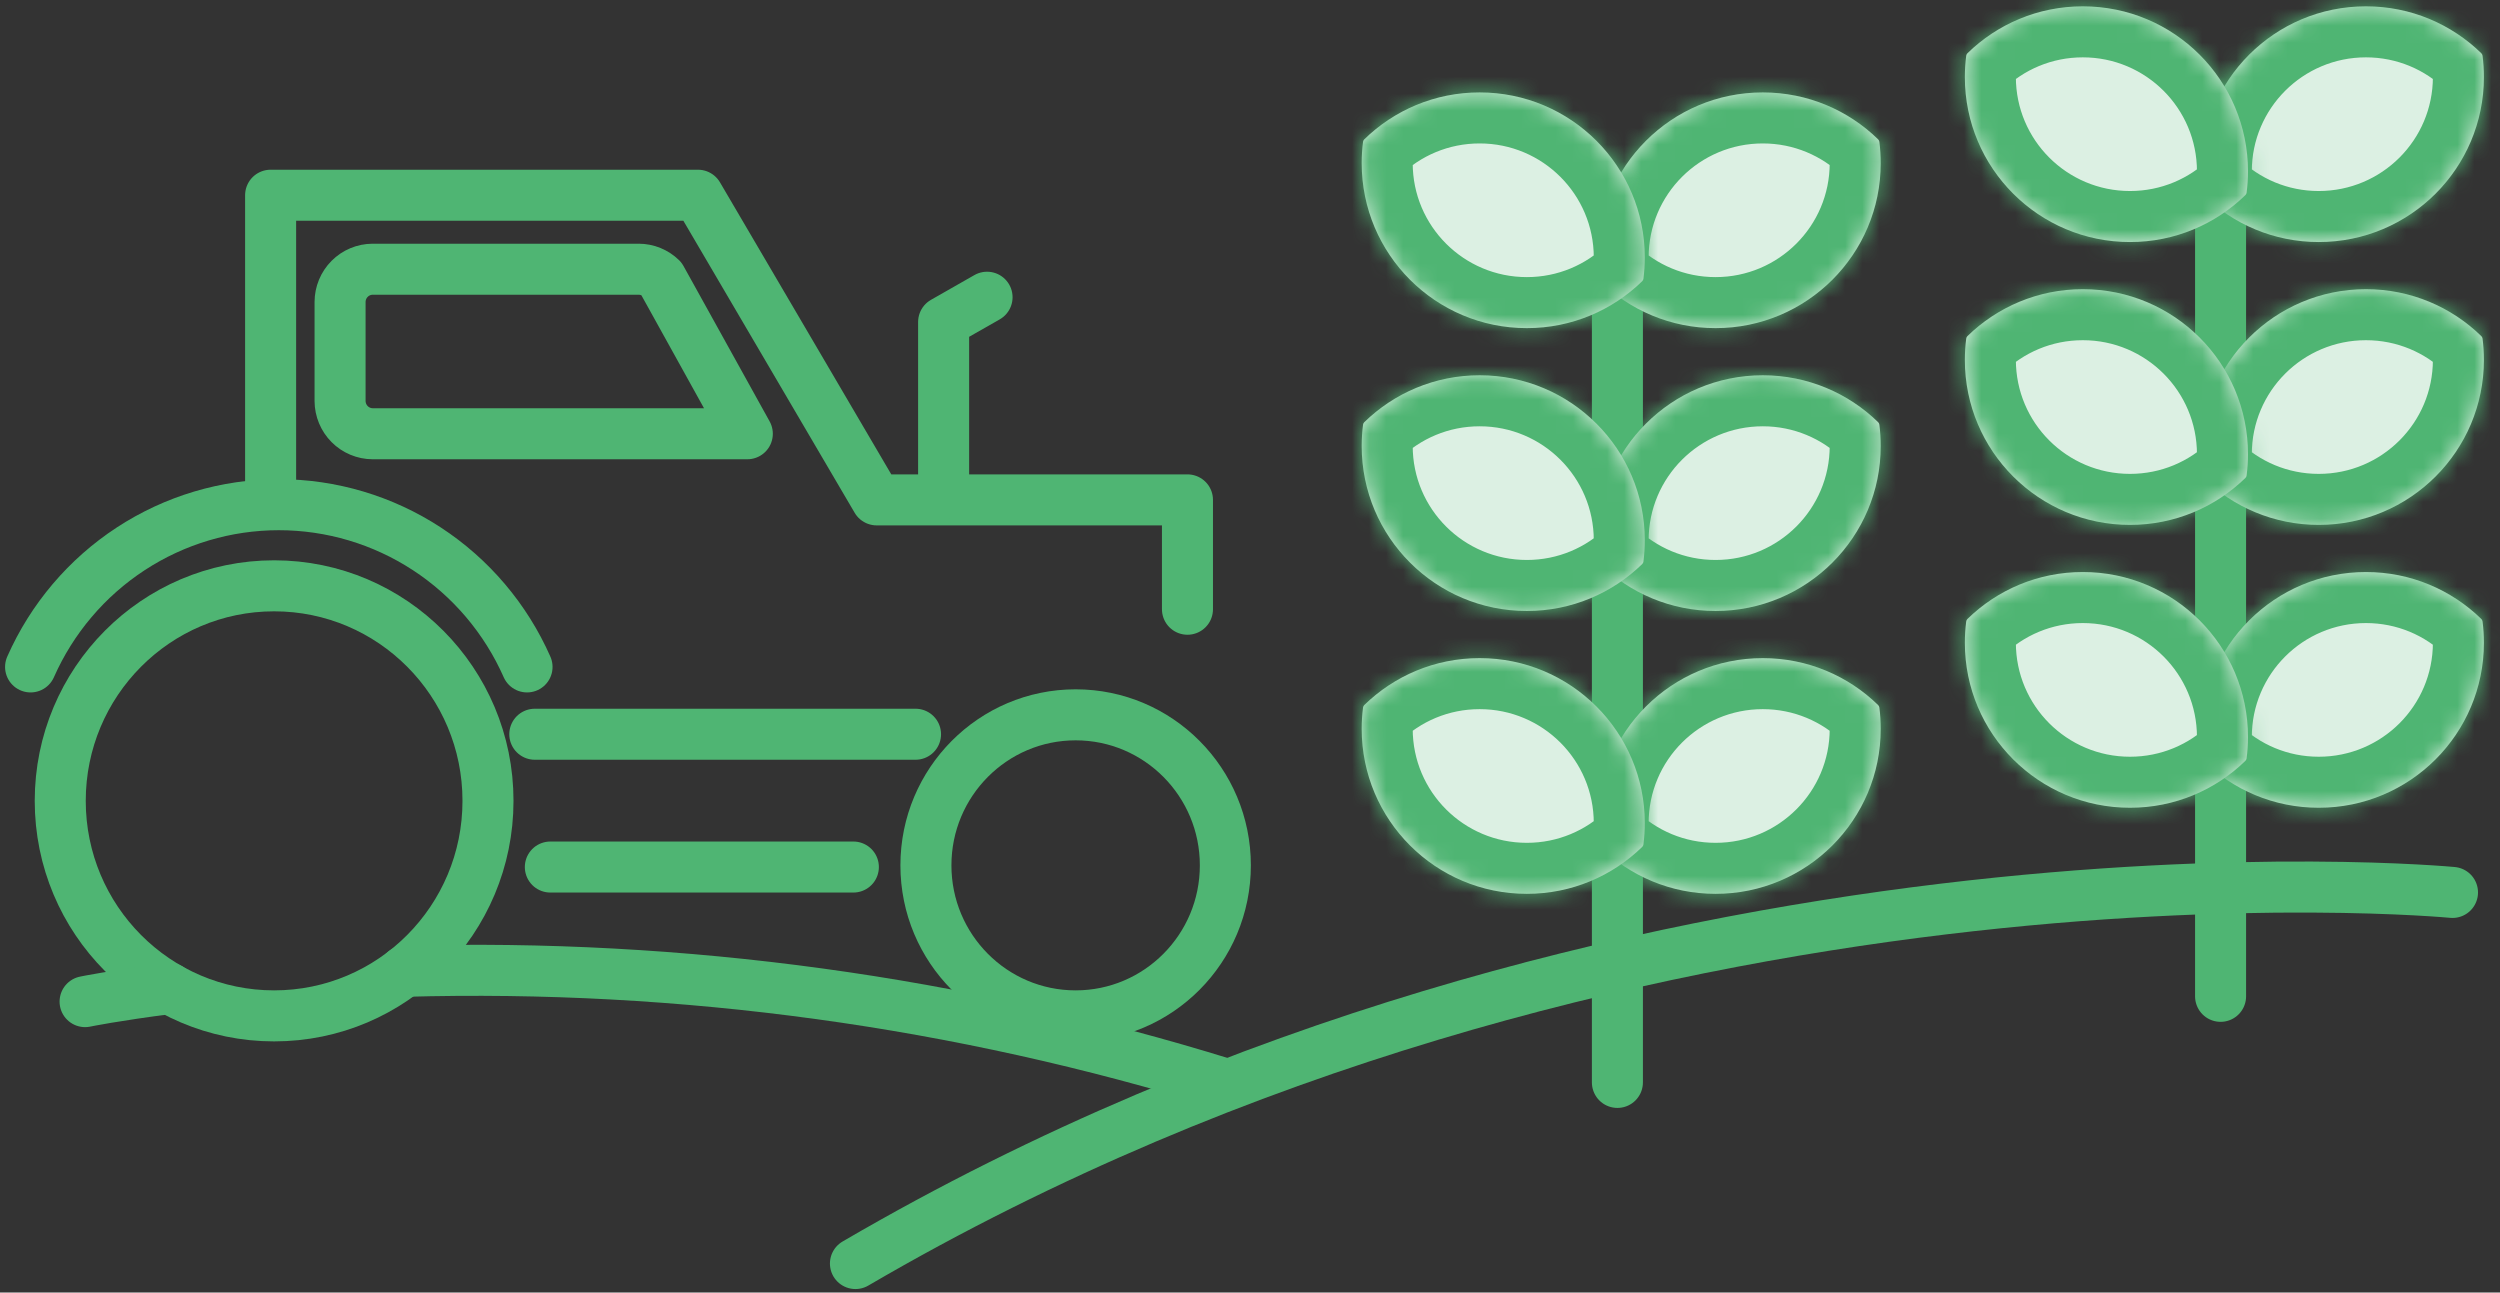 <svg width="147" height="76" viewBox="0 0 147 76" fill="none" xmlns="http://www.w3.org/2000/svg">
<rect x="0" y="0" width="147" height="76" fill="#333333" stroke="none"/>
<path d="M16.118 59.734C23.064 59.734 28.694 54.073 28.694 47.09C28.694 40.107 23.064 34.446 16.118 34.446C9.173 34.446 3.542 40.107 3.542 47.09C3.542 54.073 9.173 59.734 16.118 59.734Z" stroke="#4FB573" stroke-width="3" stroke-miterlimit="10" stroke-linecap="round"/>
<path d="M1.798 39.215C3.052 36.376 5.099 33.963 7.689 32.27C10.28 30.577 13.304 29.676 16.394 29.676C19.483 29.676 22.507 30.577 25.098 32.27C27.689 33.963 29.735 36.376 30.99 39.215" stroke="#4FB573" stroke-width="3" stroke-miterlimit="10" stroke-linecap="round"/>
<path d="M63.248 59.734C68.109 59.734 72.051 55.771 72.051 50.883C72.051 45.995 68.109 42.032 63.248 42.032C58.386 42.032 54.444 45.995 54.444 50.883C54.444 55.771 58.386 59.734 63.248 59.734Z" stroke="#4FB573" stroke-width="3" stroke-miterlimit="10" stroke-linecap="round"/>
<path d="M32.36 50.982H50.178" stroke="#4FB573" stroke-width="3" stroke-miterlimit="10" stroke-linecap="round"/>
<path d="M31.446 43.173H53.833" stroke="#4FB573" stroke-width="3" stroke-miterlimit="10" stroke-linecap="round"/>
<path d="M15.912 29.393V11.479H41.04L51.548 29.393H69.823V35.823" stroke="#4FB573" stroke-width="3" stroke-linecap="round" stroke-linejoin="round"/>
<path d="M58.039 17.477L55.485 18.933V29.033" stroke="#4FB573" stroke-width="3" stroke-linecap="round" stroke-linejoin="round"/>
<path d="M19.996 17.756V23.578C19.999 24.088 20.201 24.577 20.56 24.938C20.919 25.299 21.404 25.502 21.912 25.505H43.942L39.434 17.37L38.878 16.369C38.524 16.024 38.05 15.831 37.557 15.83H21.912C21.404 15.832 20.918 16.035 20.559 16.396C20.2 16.756 19.998 17.245 19.996 17.756V17.756Z" stroke="#4FB573" stroke-width="3" stroke-linecap="round" stroke-linejoin="round"/>
<path d="M23.78 57.113C40.123 56.654 56.429 58.892 72.052 63.737" stroke="#4FB573" stroke-width="3" stroke-linecap="round" stroke-linejoin="round"/>
<path d="M5.003 58.895C5.003 58.895 6.785 58.529 9.981 58.125" stroke="#4FB573" stroke-width="3" stroke-linecap="round" stroke-linejoin="round"/>
<path d="M144.207 52.475C144.207 52.475 95.654 47.807 50.3 74.296" stroke="#4FB573" stroke-width="3" stroke-linecap="round" stroke-linejoin="round"/>
<path d="M95.103 12.006L95.103 63.646" stroke="#4FB573" stroke-width="3" stroke-linecap="round"/>
<mask id="path-13-inside-1" fill="white">
<path fill-rule="evenodd" clip-rule="evenodd" d="M100.876 52.558C106.239 52.558 110.587 48.214 110.587 42.856C110.587 42.431 110.56 42.012 110.507 41.602C110.5 41.547 110.474 41.497 110.435 41.459C108.685 39.75 106.291 38.698 103.651 38.698C98.287 38.698 93.939 43.042 93.939 48.4C93.939 48.825 93.967 49.244 94.02 49.654C94.027 49.709 94.052 49.759 94.091 49.797C95.842 51.505 98.236 52.558 100.876 52.558Z"/>
</mask>
<path fill-rule="evenodd" clip-rule="evenodd" d="M100.876 52.558C106.239 52.558 110.587 48.214 110.587 42.856C110.587 42.431 110.56 42.012 110.507 41.602C110.5 41.547 110.474 41.497 110.435 41.459C108.685 39.75 106.291 38.698 103.651 38.698C98.287 38.698 93.939 43.042 93.939 48.4C93.939 48.825 93.967 49.244 94.02 49.654C94.027 49.709 94.052 49.759 94.091 49.797C95.842 51.505 98.236 52.558 100.876 52.558Z" fill="#DCF0E3"/>
<path d="M94.091 49.797L91.996 51.944L94.091 49.797ZM110.507 41.602L107.531 41.986L110.507 41.602ZM110.435 41.459L112.53 39.311L110.435 41.459ZM107.587 42.856C107.587 46.555 104.585 49.558 100.876 49.558V55.558C107.894 55.558 113.587 49.874 113.587 42.856H107.587ZM107.531 41.986C107.568 42.269 107.587 42.56 107.587 42.856H113.587C113.587 42.302 113.551 41.755 113.482 41.217L107.531 41.986ZM103.651 41.698C105.477 41.698 107.128 42.422 108.34 43.606L112.53 39.311C110.242 37.078 107.104 35.698 103.651 35.698V41.698ZM96.939 48.4C96.939 44.701 99.942 41.698 103.651 41.698V35.698C96.633 35.698 90.939 41.382 90.939 48.4H96.939ZM96.995 49.27C96.959 48.986 96.939 48.696 96.939 48.4H90.939C90.939 48.954 90.975 49.501 91.045 50.039L96.995 49.27ZM100.876 49.558C99.049 49.558 97.399 48.833 96.186 47.65L91.996 51.944C94.285 54.178 97.422 55.558 100.876 55.558V49.558ZM91.045 50.039C91.138 50.763 91.474 51.435 91.996 51.944L96.186 47.65C96.631 48.084 96.916 48.654 96.995 49.27L91.045 50.039ZM113.482 41.217C113.388 40.493 113.053 39.821 112.53 39.311L108.34 43.606C107.896 43.172 107.611 42.602 107.531 41.986L113.482 41.217Z" fill="#4FB573" mask="url(#path-13-inside-1)"/>
<mask id="path-15-inside-2" fill="white">
<path fill-rule="evenodd" clip-rule="evenodd" d="M100.876 35.926C106.239 35.926 110.587 31.582 110.587 26.224C110.587 25.799 110.56 25.38 110.507 24.969C110.5 24.915 110.475 24.865 110.435 24.826C108.685 23.118 106.291 22.066 103.651 22.066C98.287 22.066 93.939 26.409 93.939 31.768C93.939 32.193 93.967 32.611 94.02 33.022C94.027 33.076 94.052 33.127 94.091 33.165C95.842 34.873 98.236 35.926 100.876 35.926Z"/>
</mask>
<path fill-rule="evenodd" clip-rule="evenodd" d="M100.876 35.926C106.239 35.926 110.587 31.582 110.587 26.224C110.587 25.799 110.56 25.38 110.507 24.969C110.5 24.915 110.475 24.865 110.435 24.826C108.685 23.118 106.291 22.066 103.651 22.066C98.287 22.066 93.939 26.409 93.939 31.768C93.939 32.193 93.967 32.611 94.02 33.022C94.027 33.076 94.052 33.127 94.091 33.165C95.842 34.873 98.236 35.926 100.876 35.926Z" fill="#DCF0E3"/>
<path d="M94.02 33.022L96.995 32.638L94.02 33.022ZM94.091 33.165L96.186 31.018L94.091 33.165ZM110.507 24.969L113.482 24.585L110.507 24.969ZM110.435 24.826L108.34 26.974L110.435 24.826ZM107.587 26.224C107.587 29.922 104.585 32.926 100.876 32.926V38.926C107.894 38.926 113.587 33.242 113.587 26.224H107.587ZM107.531 25.354C107.568 25.637 107.587 25.927 107.587 26.224H113.587C113.587 25.67 113.551 25.123 113.482 24.585L107.531 25.354ZM103.651 25.066C105.477 25.066 107.128 25.79 108.34 26.974L112.53 22.679C110.242 20.446 107.104 19.066 103.651 19.066V25.066ZM96.939 31.768C96.939 28.069 99.942 25.066 103.651 25.066V19.066C96.633 19.066 90.939 24.75 90.939 31.768H96.939ZM96.995 32.638C96.959 32.354 96.939 32.064 96.939 31.768H90.939C90.939 32.322 90.975 32.869 91.045 33.407L96.995 32.638ZM100.876 32.926C99.049 32.926 97.399 32.201 96.186 31.018L91.996 35.312C94.285 37.545 97.422 38.926 100.876 38.926V32.926ZM91.045 33.407C91.138 34.131 91.474 34.802 91.996 35.312L96.186 31.018C96.631 31.451 96.916 32.022 96.995 32.638L91.045 33.407ZM113.482 24.585C113.388 23.86 113.053 23.189 112.53 22.679L108.34 26.974C107.896 26.54 107.611 25.969 107.531 25.354L113.482 24.585Z" fill="#4FB573" mask="url(#path-15-inside-2)"/>
<mask id="path-17-inside-3" fill="white">
<path fill-rule="evenodd" clip-rule="evenodd" d="M100.876 19.294C106.239 19.294 110.587 14.95 110.587 9.592C110.587 9.167 110.56 8.748 110.507 8.337C110.5 8.283 110.474 8.233 110.435 8.194C108.685 6.486 106.291 5.434 103.651 5.434C98.287 5.434 93.939 9.777 93.939 15.136C93.939 15.561 93.967 15.979 94.02 16.39C94.027 16.444 94.052 16.495 94.091 16.533C95.842 18.241 98.236 19.294 100.876 19.294Z"/>
</mask>
<path fill-rule="evenodd" clip-rule="evenodd" d="M100.876 19.294C106.239 19.294 110.587 14.95 110.587 9.592C110.587 9.167 110.56 8.748 110.507 8.337C110.5 8.283 110.474 8.233 110.435 8.194C108.685 6.486 106.291 5.434 103.651 5.434C98.287 5.434 93.939 9.777 93.939 15.136C93.939 15.561 93.967 15.979 94.02 16.39C94.027 16.444 94.052 16.495 94.091 16.533C95.842 18.241 98.236 19.294 100.876 19.294Z" fill="#DCF0E3"/>
<path d="M94.02 16.39L96.995 16.006L94.02 16.39ZM94.091 16.533L91.996 18.68L94.091 16.533ZM110.507 8.337L107.531 8.722L110.507 8.337ZM110.435 8.194L112.53 6.047L110.435 8.194ZM107.587 9.592C107.587 13.29 104.585 16.294 100.876 16.294V22.294C107.894 22.294 113.587 16.609 113.587 9.592H107.587ZM107.531 8.722C107.568 9.005 107.587 9.295 107.587 9.592H113.587C113.587 9.038 113.551 8.491 113.482 7.953L107.531 8.722ZM103.651 8.434C105.477 8.434 107.128 9.158 108.34 10.341L112.53 6.047C110.242 3.814 107.104 2.434 103.651 2.434V8.434ZM96.939 15.136C96.939 11.437 99.942 8.434 103.651 8.434V2.434C96.633 2.434 90.939 8.118 90.939 15.136H96.939ZM96.995 16.006C96.959 15.722 96.939 15.432 96.939 15.136H90.939C90.939 15.69 90.975 16.237 91.045 16.774L96.995 16.006ZM100.876 16.294C99.049 16.294 97.399 15.569 96.186 14.386L91.996 18.68C94.285 20.913 97.422 22.294 100.876 22.294V16.294ZM91.045 16.774C91.138 17.499 91.474 18.17 91.996 18.68L96.186 14.386C96.631 14.819 96.916 15.39 96.995 16.006L91.045 16.774ZM113.482 7.953C113.388 7.228 113.053 6.557 112.53 6.047L108.34 10.341C107.896 9.908 107.611 9.337 107.531 8.722L113.482 7.953Z" fill="#4FB573" mask="url(#path-17-inside-3)"/>
<mask id="path-19-inside-4" fill="white">
<path fill-rule="evenodd" clip-rule="evenodd" d="M89.778 52.558C84.415 52.558 80.067 48.214 80.067 42.856C80.067 42.431 80.094 42.012 80.147 41.601C80.154 41.547 80.179 41.496 80.219 41.458C81.969 39.75 84.363 38.698 87.003 38.698C92.366 38.698 96.714 43.042 96.714 48.4C96.714 48.825 96.687 49.244 96.634 49.654C96.627 49.709 96.602 49.759 96.562 49.797C94.812 51.505 92.418 52.558 89.778 52.558Z"/>
</mask>
<path fill-rule="evenodd" clip-rule="evenodd" d="M89.778 52.558C84.415 52.558 80.067 48.214 80.067 42.856C80.067 42.431 80.094 42.012 80.147 41.601C80.154 41.547 80.179 41.496 80.219 41.458C81.969 39.75 84.363 38.698 87.003 38.698C92.366 38.698 96.714 43.042 96.714 48.4C96.714 48.825 96.687 49.244 96.634 49.654C96.627 49.709 96.602 49.759 96.562 49.797C94.812 51.505 92.418 52.558 89.778 52.558Z" fill="#DCF0E3"/>
<path d="M96.562 49.797L94.467 47.65L96.562 49.797ZM80.147 41.601L83.122 41.986L80.147 41.601ZM80.219 41.458L82.314 43.605L80.219 41.458ZM83.067 42.856C83.067 46.555 86.069 49.558 89.778 49.558V55.558C82.76 55.558 77.067 49.874 77.067 42.856H83.067ZM83.122 41.986C83.086 42.269 83.067 42.56 83.067 42.856H77.067C77.067 42.302 77.102 41.755 77.172 41.217L83.122 41.986ZM87.003 41.698C85.177 41.698 83.526 42.422 82.314 43.605L78.123 39.311C80.412 37.078 83.549 35.698 87.003 35.698V41.698ZM93.714 48.4C93.714 44.701 90.712 41.698 87.003 41.698V35.698C94.02 35.698 99.714 41.382 99.714 48.4H93.714ZM93.658 49.27C93.695 48.986 93.714 48.696 93.714 48.4H99.714C99.714 48.954 99.678 49.501 99.609 50.039L93.658 49.27ZM89.778 49.558C91.604 49.558 93.255 48.833 94.467 47.65L98.657 51.945C96.369 54.178 93.231 55.558 89.778 55.558V49.558ZM99.609 50.039C99.515 50.763 99.18 51.435 98.657 51.945L94.467 47.65C94.023 48.084 93.738 48.654 93.658 49.27L99.609 50.039ZM77.172 41.217C77.265 40.492 77.601 39.821 78.123 39.311L82.314 43.605C82.758 43.172 83.043 42.602 83.122 41.986L77.172 41.217Z" fill="#4FB573" mask="url(#path-19-inside-4)"/>
<mask id="path-21-inside-5" fill="white">
<path fill-rule="evenodd" clip-rule="evenodd" d="M89.778 35.926C84.415 35.926 80.067 31.582 80.067 26.224C80.067 25.799 80.094 25.38 80.147 24.969C80.154 24.915 80.179 24.864 80.219 24.826C81.969 23.118 84.363 22.066 87.003 22.066C92.366 22.066 96.714 26.409 96.714 31.768C96.714 32.193 96.687 32.612 96.634 33.022C96.627 33.077 96.602 33.127 96.562 33.165C94.812 34.873 92.418 35.926 89.778 35.926Z"/>
</mask>
<path fill-rule="evenodd" clip-rule="evenodd" d="M89.778 35.926C84.415 35.926 80.067 31.582 80.067 26.224C80.067 25.799 80.094 25.38 80.147 24.969C80.154 24.915 80.179 24.864 80.219 24.826C81.969 23.118 84.363 22.066 87.003 22.066C92.366 22.066 96.714 26.409 96.714 31.768C96.714 32.193 96.687 32.612 96.634 33.022C96.627 33.077 96.602 33.127 96.562 33.165C94.812 34.873 92.418 35.926 89.778 35.926Z" fill="#DCF0E3"/>
<path d="M96.634 33.022L99.609 33.407L96.634 33.022ZM96.562 33.165L98.657 35.313L96.562 33.165ZM80.147 24.969L83.122 25.354L80.147 24.969ZM80.219 24.826L78.123 22.679L80.219 24.826ZM83.067 26.224C83.067 29.922 86.069 32.926 89.778 32.926V38.926C82.76 38.926 77.067 33.242 77.067 26.224H83.067ZM83.122 25.354C83.086 25.637 83.067 25.927 83.067 26.224H77.067C77.067 25.67 77.102 25.122 77.172 24.585L83.122 25.354ZM87.003 25.066C85.177 25.066 83.526 25.79 82.314 26.973L78.123 22.679C80.412 20.446 83.549 19.066 87.003 19.066V25.066ZM93.714 31.768C93.714 28.069 90.712 25.066 87.003 25.066V19.066C94.02 19.066 99.714 24.75 99.714 31.768H93.714ZM93.658 32.638C93.695 32.354 93.714 32.064 93.714 31.768H99.714C99.714 32.322 99.678 32.869 99.609 33.407L93.658 32.638ZM89.778 32.926C91.604 32.926 93.255 32.201 94.467 31.018L98.657 35.313C96.369 37.545 93.231 38.926 89.778 38.926V32.926ZM99.609 33.407C99.515 34.131 99.18 34.803 98.657 35.313L94.467 31.018C94.023 31.451 93.738 32.022 93.658 32.638L99.609 33.407ZM77.172 24.585C77.265 23.86 77.601 23.189 78.123 22.679L82.314 26.973C82.758 26.54 83.043 25.969 83.122 25.354L77.172 24.585Z" fill="#4FB573" mask="url(#path-21-inside-5)"/>
<mask id="path-23-inside-6" fill="white">
<path fill-rule="evenodd" clip-rule="evenodd" d="M89.778 19.294C84.415 19.294 80.067 14.95 80.067 9.592C80.067 9.166 80.094 8.748 80.147 8.337C80.154 8.283 80.179 8.232 80.219 8.194C81.969 6.486 84.363 5.434 87.003 5.434C92.366 5.434 96.714 9.777 96.714 15.136C96.714 15.561 96.687 15.98 96.634 16.39C96.627 16.445 96.602 16.495 96.562 16.533C94.812 18.241 92.418 19.294 89.778 19.294Z"/>
</mask>
<path fill-rule="evenodd" clip-rule="evenodd" d="M89.778 19.294C84.415 19.294 80.067 14.95 80.067 9.592C80.067 9.166 80.094 8.748 80.147 8.337C80.154 8.283 80.179 8.232 80.219 8.194C81.969 6.486 84.363 5.434 87.003 5.434C92.366 5.434 96.714 9.777 96.714 15.136C96.714 15.561 96.687 15.98 96.634 16.39C96.627 16.445 96.602 16.495 96.562 16.533C94.812 18.241 92.418 19.294 89.778 19.294Z" fill="#DCF0E3"/>
<path d="M96.634 16.39L99.609 16.775L96.634 16.39ZM96.562 16.533L98.657 18.68L96.562 16.533ZM80.147 8.337L77.172 7.953L80.147 8.337ZM80.219 8.194L78.123 6.047L80.219 8.194ZM83.067 9.592C83.067 13.29 86.069 16.294 89.778 16.294V22.294C82.76 22.294 77.067 16.609 77.067 9.592H83.067ZM83.122 8.722C83.086 9.005 83.067 9.295 83.067 9.592H77.067C77.067 9.038 77.102 8.49 77.172 7.953L83.122 8.722ZM87.003 8.434C85.177 8.434 83.526 9.158 82.314 10.341L78.123 6.047C80.412 3.814 83.549 2.434 87.003 2.434V8.434ZM93.714 15.136C93.714 11.437 90.712 8.434 87.003 8.434V2.434C94.02 2.434 99.714 8.118 99.714 15.136H93.714ZM93.658 16.006C93.695 15.722 93.714 15.432 93.714 15.136H99.714C99.714 15.69 99.678 16.237 99.609 16.775L93.658 16.006ZM89.778 16.294C91.604 16.294 93.255 15.569 94.467 14.386L98.657 18.68C96.369 20.913 93.231 22.294 89.778 22.294V16.294ZM99.609 16.775C99.515 17.499 99.18 18.171 98.657 18.68L94.467 14.386C94.023 14.819 93.738 15.39 93.658 16.006L99.609 16.775ZM77.172 7.953C77.265 7.228 77.601 6.557 78.123 6.047L82.314 10.341C82.758 9.908 83.043 9.337 83.122 8.722L77.172 7.953Z" fill="#4FB573" mask="url(#path-23-inside-6)"/>
<path d="M130.57 6.944L130.57 58.584" stroke="#4FB573" stroke-width="3" stroke-linecap="round"/>
<mask id="path-26-inside-7" fill="white">
<path fill-rule="evenodd" clip-rule="evenodd" d="M136.343 47.496C141.706 47.496 146.054 43.152 146.054 37.794C146.054 37.369 146.027 36.95 145.973 36.54C145.966 36.485 145.941 36.435 145.902 36.397C144.152 34.688 141.758 33.636 139.117 33.636C133.754 33.636 129.406 37.98 129.406 43.338C129.406 43.763 129.434 44.182 129.487 44.592C129.494 44.647 129.519 44.697 129.558 44.735C131.309 46.443 133.703 47.496 136.343 47.496Z"/>
</mask>
<path fill-rule="evenodd" clip-rule="evenodd" d="M136.343 47.496C141.706 47.496 146.054 43.152 146.054 37.794C146.054 37.369 146.027 36.95 145.973 36.54C145.966 36.485 145.941 36.435 145.902 36.397C144.152 34.688 141.758 33.636 139.117 33.636C133.754 33.636 129.406 37.98 129.406 43.338C129.406 43.763 129.434 44.182 129.487 44.592C129.494 44.647 129.519 44.697 129.558 44.735C131.309 46.443 133.703 47.496 136.343 47.496Z" fill="#DCF0E3"/>
<path d="M129.558 44.735L127.463 46.883L129.558 44.735ZM145.973 36.54L148.949 36.155L145.973 36.54ZM145.902 36.397L147.997 34.249L145.902 36.397ZM143.054 37.794C143.054 41.493 140.052 44.496 136.343 44.496V50.496C143.36 50.496 149.054 44.812 149.054 37.794H143.054ZM142.998 36.924C143.035 37.208 143.054 37.498 143.054 37.794H149.054C149.054 37.24 149.018 36.693 148.949 36.155L142.998 36.924ZM139.117 36.636C140.944 36.636 142.594 37.361 143.807 38.544L147.997 34.249C145.709 32.016 142.571 30.636 139.117 30.636V36.636ZM132.406 43.338C132.406 39.639 135.408 36.636 139.117 36.636V30.636C132.1 30.636 126.406 36.32 126.406 43.338H132.406ZM132.462 44.208C132.425 43.925 132.406 43.634 132.406 43.338H126.406C126.406 43.892 126.442 44.439 126.511 44.977L132.462 44.208ZM136.343 44.496C134.516 44.496 132.866 43.771 131.653 42.588L127.463 46.883C129.751 49.115 132.889 50.496 136.343 50.496V44.496ZM126.511 44.977C126.605 45.701 126.94 46.373 127.463 46.883L131.653 42.588C132.097 43.022 132.382 43.592 132.462 44.208L126.511 44.977ZM148.949 36.155C148.855 35.431 148.52 34.759 147.997 34.249L143.807 38.544C143.363 38.11 143.078 37.54 142.998 36.924L148.949 36.155Z" fill="#4FB573" mask="url(#path-26-inside-7)"/>
<mask id="path-28-inside-8" fill="white">
<path fill-rule="evenodd" clip-rule="evenodd" d="M136.343 30.864C141.706 30.864 146.054 26.52 146.054 21.162C146.054 20.737 146.027 20.318 145.973 19.907C145.966 19.853 145.941 19.803 145.902 19.764C144.152 18.056 141.758 17.004 139.117 17.004C133.754 17.004 129.406 21.348 129.406 26.706C129.406 27.131 129.434 27.549 129.487 27.96C129.494 28.015 129.519 28.065 129.558 28.103C131.309 29.811 133.703 30.864 136.343 30.864Z"/>
</mask>
<path fill-rule="evenodd" clip-rule="evenodd" d="M136.343 30.864C141.706 30.864 146.054 26.52 146.054 21.162C146.054 20.737 146.027 20.318 145.973 19.907C145.966 19.853 145.941 19.803 145.902 19.764C144.152 18.056 141.758 17.004 139.117 17.004C133.754 17.004 129.406 21.348 129.406 26.706C129.406 27.131 129.434 27.549 129.487 27.96C129.494 28.015 129.519 28.065 129.558 28.103C131.309 29.811 133.703 30.864 136.343 30.864Z" fill="#DCF0E3"/>
<path d="M129.487 27.96L126.511 28.345L129.487 27.96ZM129.558 28.103L131.653 25.956L129.558 28.103ZM145.973 19.907L142.998 20.292L145.973 19.907ZM145.902 19.764L143.807 21.912L145.902 19.764ZM143.054 21.162C143.054 24.86 140.052 27.864 136.343 27.864V33.864C143.36 33.864 149.054 28.18 149.054 21.162H143.054ZM142.998 20.292C143.035 20.575 143.054 20.866 143.054 21.162H149.054C149.054 20.608 149.018 20.061 148.949 19.523L142.998 20.292ZM139.117 20.004C140.944 20.004 142.594 20.728 143.807 21.912L147.997 17.617C145.709 15.384 142.571 14.004 139.117 14.004V20.004ZM132.406 26.706C132.406 23.007 135.408 20.004 139.117 20.004V14.004C132.1 14.004 126.406 19.688 126.406 26.706H132.406ZM132.462 27.576C132.425 27.292 132.406 27.002 132.406 26.706H126.406C126.406 27.26 126.442 27.807 126.511 28.345L132.462 27.576ZM136.343 27.864C134.516 27.864 132.866 27.139 131.653 25.956L127.463 30.25C129.751 32.483 132.889 33.864 136.343 33.864V27.864ZM126.511 28.345C126.605 29.069 126.94 29.74 127.463 30.25L131.653 25.956C132.097 26.389 132.382 26.96 132.462 27.576L126.511 28.345ZM148.949 19.523C148.855 18.799 148.52 18.127 147.997 17.617L143.807 21.912C143.363 21.478 143.078 20.907 142.998 20.292L148.949 19.523Z" fill="#4FB573" mask="url(#path-28-inside-8)"/>
<mask id="path-30-inside-9" fill="white">
<path fill-rule="evenodd" clip-rule="evenodd" d="M136.343 14.232C141.706 14.232 146.054 9.888 146.054 4.53C146.054 4.105 146.027 3.686 145.973 3.275C145.966 3.221 145.941 3.171 145.902 3.132C144.152 1.424 141.758 0.372 139.117 0.372C133.754 0.372 129.406 4.715 129.406 10.074C129.406 10.499 129.434 10.918 129.487 11.328C129.494 11.383 129.519 11.433 129.558 11.471C131.309 13.179 133.703 14.232 136.343 14.232Z"/>
</mask>
<path fill-rule="evenodd" clip-rule="evenodd" d="M136.343 14.232C141.706 14.232 146.054 9.888 146.054 4.53C146.054 4.105 146.027 3.686 145.973 3.275C145.966 3.221 145.941 3.171 145.902 3.132C144.152 1.424 141.758 0.372 139.117 0.372C133.754 0.372 129.406 4.715 129.406 10.074C129.406 10.499 129.434 10.918 129.487 11.328C129.494 11.383 129.519 11.433 129.558 11.471C131.309 13.179 133.703 14.232 136.343 14.232Z" fill="#DCF0E3"/>
<path d="M129.558 11.471L131.653 9.324L129.558 11.471ZM145.973 3.275L148.949 2.891L145.973 3.275ZM145.902 3.132L147.997 0.985L145.902 3.132ZM143.054 4.53C143.054 8.228 140.052 11.232 136.343 11.232V17.232C143.36 17.232 149.054 11.547 149.054 4.53H143.054ZM142.998 3.66C143.035 3.943 143.054 4.233 143.054 4.53H149.054C149.054 3.976 149.018 3.429 148.949 2.891L142.998 3.66ZM139.117 3.372C140.944 3.372 142.594 4.096 143.807 5.28L147.997 0.985C145.709 -1.248 142.571 -2.628 139.117 -2.628V3.372ZM132.406 10.074C132.406 6.375 135.408 3.372 139.117 3.372V-2.628C132.1 -2.628 126.406 3.056 126.406 10.074H132.406ZM132.462 10.944C132.425 10.66 132.406 10.37 132.406 10.074H126.406C126.406 10.628 126.442 11.175 126.511 11.713L132.462 10.944ZM136.343 11.232C134.516 11.232 132.866 10.507 131.653 9.324L127.463 13.618C129.751 15.851 132.889 17.232 136.343 17.232V11.232ZM126.511 11.713C126.605 12.437 126.94 13.108 127.463 13.618L131.653 9.324C132.097 9.757 132.382 10.328 132.462 10.944L126.511 11.713ZM148.949 2.891C148.855 2.167 148.52 1.495 147.997 0.985L143.807 5.28C143.363 4.846 143.078 4.275 142.998 3.66L148.949 2.891Z" fill="#4FB573" mask="url(#path-30-inside-9)"/>
<mask id="path-32-inside-10" fill="white">
<path fill-rule="evenodd" clip-rule="evenodd" d="M125.245 47.496C119.881 47.496 115.533 43.152 115.533 37.794C115.533 37.369 115.561 36.95 115.614 36.539C115.621 36.485 115.646 36.435 115.685 36.396C117.436 34.688 119.83 33.636 122.47 33.636C127.833 33.636 132.181 37.98 132.181 43.338C132.181 43.763 132.154 44.182 132.1 44.593C132.093 44.647 132.068 44.697 132.029 44.736C130.279 46.444 127.885 47.496 125.245 47.496Z"/>
</mask>
<path fill-rule="evenodd" clip-rule="evenodd" d="M125.245 47.496C119.881 47.496 115.533 43.152 115.533 37.794C115.533 37.369 115.561 36.95 115.614 36.539C115.621 36.485 115.646 36.435 115.685 36.396C117.436 34.688 119.83 33.636 122.47 33.636C127.833 33.636 132.181 37.98 132.181 43.338C132.181 43.763 132.154 44.182 132.1 44.593C132.093 44.647 132.068 44.697 132.029 44.736C130.279 46.444 127.885 47.496 125.245 47.496Z" fill="#DCF0E3"/>
<path d="M132.029 44.736L129.934 42.588L132.029 44.736ZM115.614 36.539L118.589 36.924L115.614 36.539ZM115.685 36.396L117.78 38.544L115.685 36.396ZM118.533 37.794C118.533 41.493 121.535 44.496 125.245 44.496V50.496C118.227 50.496 112.533 44.812 112.533 37.794H118.533ZM118.589 36.924C118.553 37.207 118.533 37.498 118.533 37.794H112.533C112.533 37.24 112.569 36.693 112.639 36.155L118.589 36.924ZM122.47 36.636C120.643 36.636 118.993 37.361 117.78 38.544L113.59 34.249C115.879 32.016 119.016 30.636 122.47 30.636V36.636ZM129.181 43.338C129.181 39.639 126.179 36.636 122.47 36.636V30.636C129.487 30.636 135.181 36.32 135.181 43.338H129.181ZM129.125 44.208C129.162 43.925 129.181 43.634 129.181 43.338H135.181C135.181 43.892 135.145 44.439 135.076 44.977L129.125 44.208ZM125.245 44.496C127.071 44.496 128.721 43.771 129.934 42.588L134.124 46.883C131.836 49.116 128.698 50.496 125.245 50.496V44.496ZM135.076 44.977C134.982 45.702 134.647 46.373 134.124 46.883L129.934 42.588C129.49 43.022 129.205 43.592 129.125 44.208L135.076 44.977ZM112.639 36.155C112.732 35.431 113.068 34.759 113.59 34.249L117.78 38.544C118.225 38.11 118.51 37.539 118.589 36.924L112.639 36.155Z" fill="#4FB573" mask="url(#path-32-inside-10)"/>
<mask id="path-34-inside-11" fill="white">
<path fill-rule="evenodd" clip-rule="evenodd" d="M125.245 30.864C119.881 30.864 115.533 26.52 115.533 21.162C115.533 20.737 115.561 20.318 115.614 19.907C115.621 19.853 115.646 19.802 115.685 19.764C117.436 18.056 119.83 17.004 122.47 17.004C127.833 17.004 132.181 21.348 132.181 26.706C132.181 27.131 132.154 27.55 132.1 27.96C132.093 28.015 132.068 28.065 132.029 28.103C130.279 29.811 127.885 30.864 125.245 30.864Z"/>
</mask>
<path fill-rule="evenodd" clip-rule="evenodd" d="M125.245 30.864C119.881 30.864 115.533 26.52 115.533 21.162C115.533 20.737 115.561 20.318 115.614 19.907C115.621 19.853 115.646 19.802 115.685 19.764C117.436 18.056 119.83 17.004 122.47 17.004C127.833 17.004 132.181 21.348 132.181 26.706C132.181 27.131 132.154 27.55 132.1 27.96C132.093 28.015 132.068 28.065 132.029 28.103C130.279 29.811 127.885 30.864 125.245 30.864Z" fill="#DCF0E3"/>
<path d="M132.1 27.96L135.076 28.345L132.1 27.96ZM132.029 28.103L129.934 25.956L132.029 28.103ZM115.614 19.907L112.639 19.523L115.614 19.907ZM115.685 19.764L113.59 17.617L115.685 19.764ZM118.533 21.162C118.533 24.86 121.535 27.864 125.245 27.864V33.864C118.227 33.864 112.533 28.18 112.533 21.162H118.533ZM118.589 20.292C118.553 20.575 118.533 20.866 118.533 21.162H112.533C112.533 20.608 112.569 20.061 112.639 19.523L118.589 20.292ZM122.47 20.004C120.643 20.004 118.993 20.728 117.78 21.911L113.59 17.617C115.879 15.384 119.016 14.004 122.47 14.004V20.004ZM129.181 26.706C129.181 23.007 126.179 20.004 122.47 20.004V14.004C129.487 14.004 135.181 19.688 135.181 26.706H129.181ZM129.125 27.576C129.162 27.292 129.181 27.002 129.181 26.706H135.181C135.181 27.26 135.145 27.807 135.076 28.345L129.125 27.576ZM125.245 27.864C127.071 27.864 128.721 27.139 129.934 25.956L134.124 30.251C131.836 32.483 128.698 33.864 125.245 33.864V27.864ZM135.076 28.345C134.982 29.069 134.647 29.741 134.124 30.251L129.934 25.956C129.49 26.39 129.205 26.96 129.125 27.576L135.076 28.345ZM112.639 19.523C112.732 18.798 113.068 18.127 113.59 17.617L117.78 21.911C118.225 21.478 118.51 20.907 118.589 20.292L112.639 19.523Z" fill="#4FB573" mask="url(#path-34-inside-11)"/>
<mask id="path-36-inside-12" fill="white">
<path fill-rule="evenodd" clip-rule="evenodd" d="M125.245 14.232C119.881 14.232 115.533 9.888 115.533 4.53C115.533 4.105 115.561 3.686 115.614 3.275C115.621 3.221 115.646 3.17 115.685 3.132C117.436 1.424 119.83 0.372 122.47 0.372C127.833 0.372 132.181 4.715 132.181 10.074C132.181 10.499 132.154 10.918 132.1 11.328C132.093 11.383 132.068 11.433 132.029 11.471C130.279 13.179 127.885 14.232 125.245 14.232Z"/>
</mask>
<path fill-rule="evenodd" clip-rule="evenodd" d="M125.245 14.232C119.881 14.232 115.533 9.888 115.533 4.53C115.533 4.105 115.561 3.686 115.614 3.275C115.621 3.221 115.646 3.17 115.685 3.132C117.436 1.424 119.83 0.372 122.47 0.372C127.833 0.372 132.181 4.715 132.181 10.074C132.181 10.499 132.154 10.918 132.1 11.328C132.093 11.383 132.068 11.433 132.029 11.471C130.279 13.179 127.885 14.232 125.245 14.232Z" fill="#DCF0E3"/>
<path d="M132.1 11.328L135.076 11.713L132.1 11.328ZM132.029 11.471L129.934 9.324L132.029 11.471ZM115.614 3.275L118.589 3.66L115.614 3.275ZM115.685 3.132L117.78 5.279L115.685 3.132ZM118.533 4.53C118.533 8.228 121.535 11.232 125.245 11.232V17.232C118.227 17.232 112.533 11.547 112.533 4.53H118.533ZM118.589 3.66C118.553 3.943 118.533 4.233 118.533 4.53H112.533C112.533 3.976 112.569 3.428 112.639 2.891L118.589 3.66ZM122.47 3.372C120.643 3.372 118.993 4.096 117.78 5.279L113.59 0.985C115.879 -1.248 119.016 -2.628 122.47 -2.628V3.372ZM129.181 10.074C129.181 6.375 126.179 3.372 122.47 3.372V-2.628C129.487 -2.628 135.181 3.056 135.181 10.074H129.181ZM129.125 10.944C129.162 10.66 129.181 10.37 129.181 10.074H135.181C135.181 10.628 135.145 11.175 135.076 11.713L129.125 10.944ZM125.245 11.232C127.071 11.232 128.721 10.507 129.934 9.324L134.124 13.619C131.836 15.851 128.698 17.232 125.245 17.232V11.232ZM135.076 11.713C134.982 12.437 134.647 13.109 134.124 13.619L129.934 9.324C129.49 9.757 129.205 10.328 129.125 10.944L135.076 11.713ZM112.639 2.891C112.732 2.166 113.068 1.495 113.59 0.985L117.78 5.279C118.225 4.846 118.51 4.275 118.589 3.66L112.639 2.891Z" fill="#4FB573" mask="url(#path-36-inside-12)"/>
</svg>
